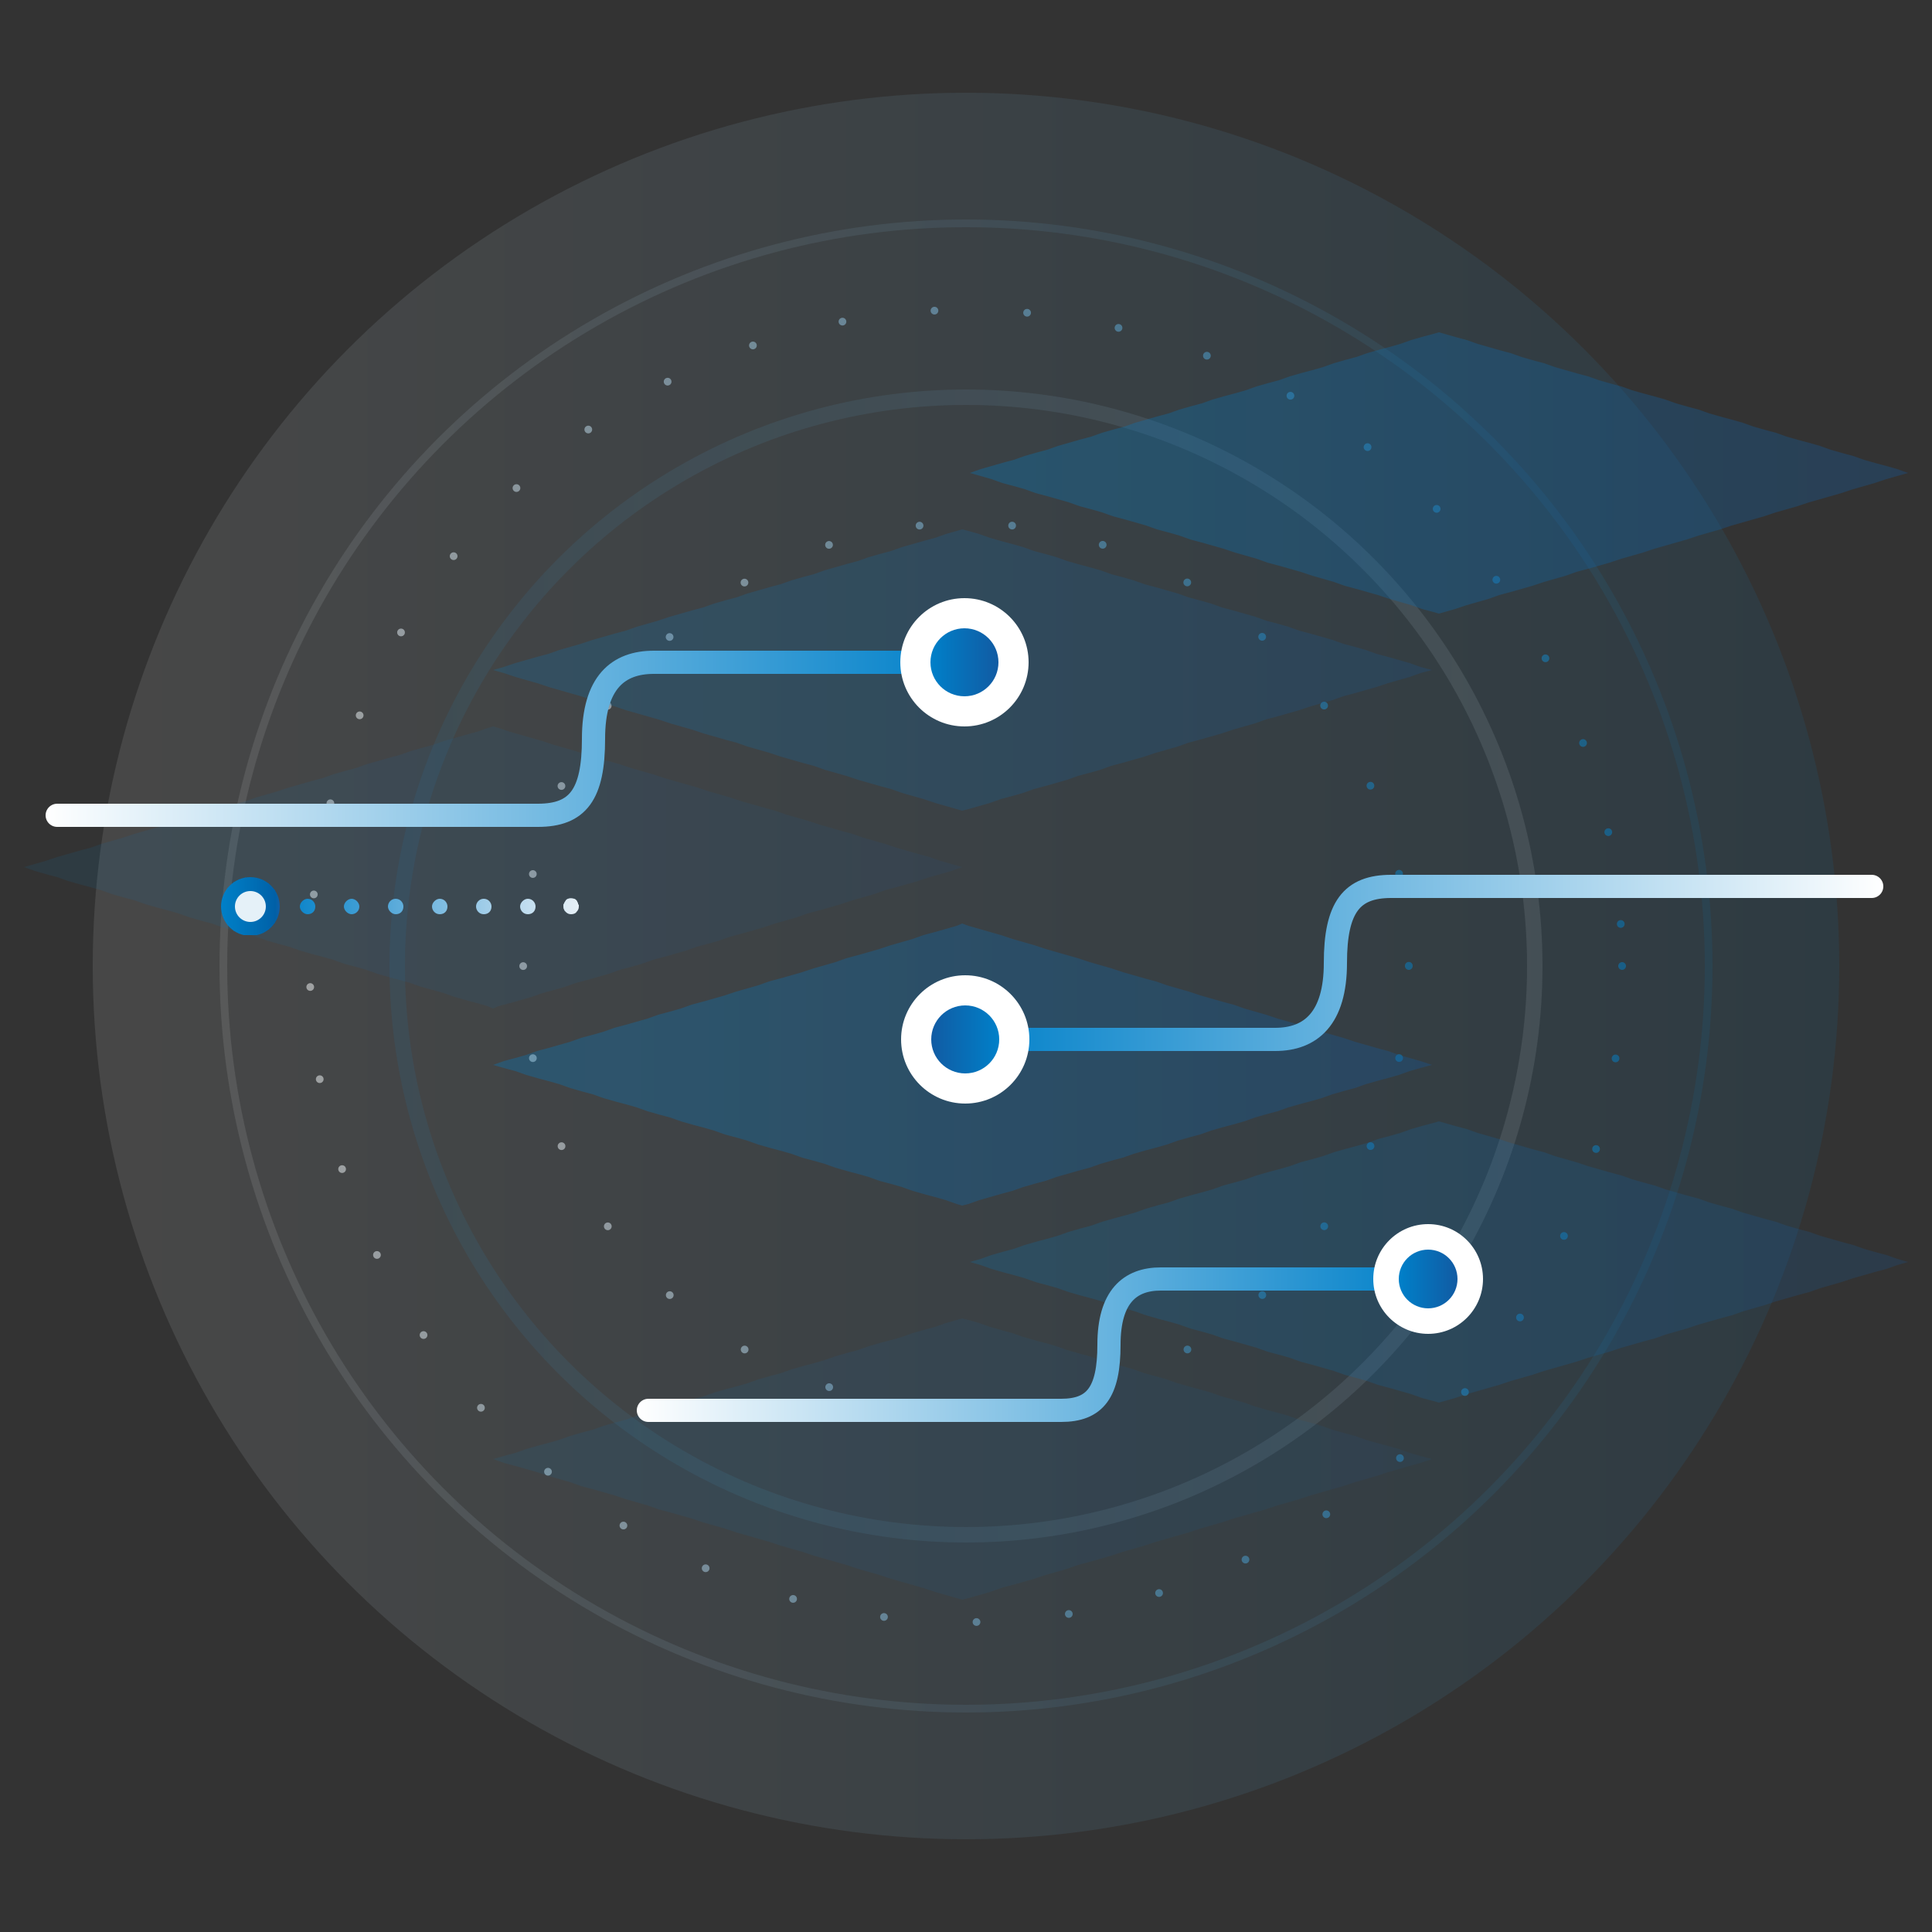 <?xml version="1.0" encoding="utf-8"?>
<!-- Generator: Adobe Illustrator 22.0.1, SVG Export Plug-In . SVG Version: 6.00 Build 0)  -->
<svg version="1.1" id="Capa_1" xmlns="http://www.w3.org/2000/svg" xmlns:xlink="http://www.w3.org/1999/xlink" x="0px" y="0px"
	 viewBox="0 0 250 250" style="enable-background:new 0 0 250 250;" xml:space="preserve">
<rect x="0" y="0" width="250" height="250" fill="#333333" stroke="none"/>
<style type="text/css">
	
		.st0{opacity:0.1;fill:none;stroke:url(#SVGID_1_);stroke-width:2;stroke-linecap:round;stroke-linejoin:round;stroke-miterlimit:10;}
	.st1{opacity:0.1;fill:none;stroke:url(#SVGID_2_);stroke-linecap:round;stroke-linejoin:round;stroke-miterlimit:10;}
	
		.st2{opacity:0.5;fill:none;stroke:url(#SVGID_3_);stroke-linecap:round;stroke-linejoin:round;stroke-miterlimit:10;stroke-dasharray:0,12;}
	
		.st3{opacity:0.5;fill:none;stroke:url(#SVGID_4_);stroke-linecap:round;stroke-linejoin:round;stroke-miterlimit:10;stroke-dasharray:0,12;}
	.st4{fill:url(#SVGID_5_);}
	.st5{fill:url(#SVGID_6_);}
	.st6{fill:url(#SVGID_7_);}
	.st7{fill:url(#SVGID_8_);}
	.st8{clip-path:url(#SVGID_10_);fill:#0080C9;}
	.st9{clip-path:url(#SVGID_10_);fill:#0080C8;}
	.st10{clip-path:url(#SVGID_10_);fill:#007FC7;}
	.st11{clip-path:url(#SVGID_10_);fill:#007EC6;}
	.st12{clip-path:url(#SVGID_10_);fill:#007DC5;}
	.st13{clip-path:url(#SVGID_10_);fill:#007DC4;}
	.st14{clip-path:url(#SVGID_10_);fill:#007CC4;}
	.st15{clip-path:url(#SVGID_10_);fill:#007BC3;}
	.st16{clip-path:url(#SVGID_10_);fill:#007BC2;}
	.st17{clip-path:url(#SVGID_10_);fill:#007AC2;}
	.st18{clip-path:url(#SVGID_10_);fill:#007AC1;}
	.st19{clip-path:url(#SVGID_10_);fill:#0079C1;}
	.st20{clip-path:url(#SVGID_10_);fill:#0079C0;}
	.st21{clip-path:url(#SVGID_10_);fill:#0078C0;}
	.st22{clip-path:url(#SVGID_10_);fill:#0078BF;}
	.st23{clip-path:url(#SVGID_10_);fill:#0077BF;}
	.st24{clip-path:url(#SVGID_10_);fill:#0077BE;}
	.st25{clip-path:url(#SVGID_10_);fill:#0076BD;}
	.st26{clip-path:url(#SVGID_10_);fill:#0075BD;}
	.st27{clip-path:url(#SVGID_10_);fill:#0075BC;}
	.st28{clip-path:url(#SVGID_10_);fill:#0074BC;}
	.st29{clip-path:url(#SVGID_10_);fill:#0074BB;}
	.st30{clip-path:url(#SVGID_10_);fill:#0073BA;}
	.st31{clip-path:url(#SVGID_10_);fill:#0072B9;}
	.st32{clip-path:url(#SVGID_10_);fill:#0071B8;}
	.st33{clip-path:url(#SVGID_10_);fill:#0070B7;}
	.st34{clip-path:url(#SVGID_10_);fill:#006FB6;}
	.st35{clip-path:url(#SVGID_10_);fill:#006EB5;}
	.st36{clip-path:url(#SVGID_10_);fill:#006DB4;}
	.st37{clip-path:url(#SVGID_10_);fill:#006CB3;}
	.st38{clip-path:url(#SVGID_10_);fill:#006CB2;}
	.st39{clip-path:url(#SVGID_10_);fill:#006BB2;}
	.st40{clip-path:url(#SVGID_10_);fill:#006AB1;}
	.st41{clip-path:url(#SVGID_10_);fill:#0069B0;}
	.st42{clip-path:url(#SVGID_10_);fill:#0068AF;}
	.st43{clip-path:url(#SVGID_10_);fill:#0067AE;}
	.st44{clip-path:url(#SVGID_10_);fill:#0066AD;}
	.st45{clip-path:url(#SVGID_10_);fill:#0065AC;}
	.st46{clip-path:url(#SVGID_10_);fill:#0064AB;}
	.st47{clip-path:url(#SVGID_10_);fill:#0063AB;}
	.st48{clip-path:url(#SVGID_10_);fill:#0063AA;}
	.st49{clip-path:url(#SVGID_10_);fill:#0062AA;}
	.st50{clip-path:url(#SVGID_10_);fill:#0062A9;}
	.st51{clip-path:url(#SVGID_10_);fill:#0061A9;}
	.st52{clip-path:url(#SVGID_10_);fill:#0061A8;}
	.st53{clip-path:url(#SVGID_10_);fill:#0060A8;}
	.st54{clip-path:url(#SVGID_10_);fill:#0060A7;}
	.st55{clip-path:url(#SVGID_10_);fill:#005FA7;}
	.st56{clip-path:url(#SVGID_10_);fill:#005FA6;}
	.st57{clip-path:url(#SVGID_10_);fill:#005EA6;}
	.st58{clip-path:url(#SVGID_10_);fill:#005EA5;}
	.st59{clip-path:url(#SVGID_10_);fill:#005DA5;}
	.st60{clip-path:url(#SVGID_10_);fill:#035DA5;}
	.st61{clip-path:url(#SVGID_10_);fill:#075CA4;}
	.st62{clip-path:url(#SVGID_10_);fill:#0B5CA4;}
	.st63{clip-path:url(#SVGID_10_);fill:#0E5BA3;}
	.st64{clip-path:url(#SVGID_10_);fill:#115BA3;}
	.st65{fill:#FFFFFF;}
	.st66{opacity:0.3;fill:url(#SVGID_11_);}
	.st67{opacity:0.2;fill:url(#SVGID_12_);}
	.st68{opacity:0.1;fill:url(#SVGID_13_);}
	.st69{opacity:0.3;fill:url(#SVGID_14_);}
	.st70{opacity:0.2;fill:url(#SVGID_15_);}
	.st71{opacity:0.1;fill:url(#SVGID_16_);}
	.st72{fill:none;stroke:url(#SVGID_17_);stroke-width:3;stroke-linecap:round;stroke-linejoin:round;stroke-miterlimit:10;}
	.st73{fill:url(#SVGID_18_);}
	.st74{fill:none;stroke:url(#SVGID_19_);stroke-width:3;stroke-linecap:round;stroke-linejoin:round;stroke-miterlimit:10;}
	.st75{fill:url(#SVGID_20_);}
	.st76{fill:none;stroke:url(#SVGID_21_);stroke-width:3;stroke-linecap:round;stroke-linejoin:round;stroke-miterlimit:10;}
	.st77{fill:url(#SVGID_22_);}
</style>
<g>
	
		<linearGradient id="SVGID_1_" gradientUnits="userSpaceOnUse" x1="4199.662" y1="-322.102" x2="4348.848" y2="-322.102" gradientTransform="matrix(-1 0 0 -1 4399.255 -197.102)">
		<stop  offset="0" style="stop-color:#FFFFFF"/>
		<stop  offset="1" style="stop-color:#0080C9"/>
	</linearGradient>
	<circle class="st0" cx="125" cy="125" r="73.6"/>
	
		<linearGradient id="SVGID_2_" gradientUnits="userSpaceOnUse" x1="30.052" y1="123.299" x2="223.349" y2="123.299" gradientTransform="matrix(1 0 0 1 -1.701 1.701)">
		<stop  offset="0" style="stop-color:#FFFFFF"/>
		<stop  offset="1" style="stop-color:#0080C9"/>
	</linearGradient>
	<circle class="st1" cx="125" cy="125" r="96.1"/>
	
		<linearGradient id="SVGID_3_" gradientUnits="userSpaceOnUse" x1="68.884" y1="123.299" x2="184.518" y2="123.299" gradientTransform="matrix(1 0 0 1 -1.701 1.701)">
		<stop  offset="0" style="stop-color:#FFFFFF"/>
		<stop  offset="1" style="stop-color:#0080C9"/>
	</linearGradient>
	<circle class="st2" cx="125" cy="125" r="57.3"/>
	
		<linearGradient id="SVGID_4_" gradientUnits="userSpaceOnUse" x1="41.286" y1="123.299" x2="212.115" y2="123.299" gradientTransform="matrix(1 0 0 1 -1.701 1.701)">
		<stop  offset="0" style="stop-color:#FFFFFF"/>
		<stop  offset="1" style="stop-color:#0080C9"/>
	</linearGradient>
	<circle class="st3" cx="125" cy="125" r="84.9"/>
	<linearGradient id="SVGID_5_" gradientUnits="userSpaceOnUse" x1="12.01" y1="125" x2="237.99" y2="125">
		<stop  offset="0" style="stop-color:#FFFFFF;stop-opacity:0.1"/>
		<stop  offset="1" style="stop-color:#0080C9;stop-opacity:0.1"/>
	</linearGradient>
	<circle class="st4" cx="125" cy="125" r="113"/>
	<g>
		<g>
			<g>
				<linearGradient id="SVGID_6_" gradientUnits="userSpaceOnUse" x1="33.166" y1="117.287" x2="74.94" y2="117.287">
					<stop  offset="0" style="stop-color:#0080C9"/>
					<stop  offset="1" style="stop-color:#FFFFFF"/>
				</linearGradient>
				<path class="st5" d="M73.9,118.3c-0.3,0-0.5-0.1-0.7-0.3c-0.1-0.1-0.2-0.2-0.2-0.3c-0.1-0.1-0.1-0.3-0.1-0.4c0-0.1,0-0.1,0-0.2
					c0-0.1,0-0.1,0.1-0.2c0-0.1,0-0.1,0.1-0.2c0-0.1,0.1-0.1,0.1-0.2c0.1-0.1,0.2-0.2,0.3-0.2c0.2-0.1,0.5-0.1,0.8,0
					c0.1,0,0.2,0.1,0.3,0.2c0,0,0.1,0.1,0.1,0.2c0,0,0.1,0.1,0.1,0.2c0,0.1,0,0.1,0.1,0.2c0,0.1,0,0.1,0,0.2c0,0.3-0.1,0.5-0.3,0.7
					C74.5,118.2,74.2,118.3,73.9,118.3z"/>
			</g>
			<g>
				<linearGradient id="SVGID_7_" gradientUnits="userSpaceOnUse" x1="36.251" y1="117.28" x2="74.456" y2="117.28">
					<stop  offset="0" style="stop-color:#0080C9"/>
					<stop  offset="1" style="stop-color:#FFFFFF"/>
				</linearGradient>
				<path class="st6" d="M67.3,117.3c0-0.5,0.5-1,1-1l0,0c0.6,0,1,0.5,1,1l0,0c0,0.6-0.4,1-1,1l0,0
					C67.7,118.3,67.3,117.8,67.3,117.3z M61.6,117.3c0-0.5,0.4-1,1-1l0,0c0.6,0,1,0.5,1,1l0,0c0,0.6-0.4,1-1,1l0,0
					C62,118.3,61.6,117.8,61.6,117.3z M55.9,117.3c0-0.5,0.5-1,1-1l0,0c0.6,0,1,0.5,1,1l0,0c0,0.6-0.4,1-1,1l0,0
					C56.3,118.3,55.9,117.8,55.9,117.3z M50.2,117.3c0-0.5,0.4-1,1-1l0,0c0.6,0,1,0.5,1,1l0,0c0,0.6-0.4,1-1,1l0,0
					C50.7,118.3,50.2,117.8,50.2,117.3z M44.5,117.3c0-0.5,0.5-1,1-1l0,0c0.5,0,1,0.5,1,1l0,0c0,0.6-0.5,1-1,1l0,0
					C45,118.3,44.5,117.8,44.5,117.3z M38.8,117.3c0-0.5,0.5-1,1-1l0,0c0.6,0,1,0.5,1,1l0,0c0,0.6-0.4,1-1,1l0,0
					C39.3,118.3,38.8,117.8,38.8,117.3z"/>
			</g>
			<g>
				<linearGradient id="SVGID_8_" gradientUnits="userSpaceOnUse" x1="33.17" y1="117.289" x2="74.944" y2="117.289">
					<stop  offset="0" style="stop-color:#0080C9"/>
					<stop  offset="1" style="stop-color:#FFFFFF"/>
				</linearGradient>
				<path class="st7" d="M34.2,118.3c-0.3,0-0.5-0.1-0.7-0.3s-0.3-0.4-0.3-0.7c0-0.1,0-0.1,0-0.2c0-0.1,0-0.1,0-0.2
					c0-0.1,0.1-0.1,0.1-0.2c0-0.1,0.1-0.1,0.1-0.2c0.1-0.1,0.2-0.2,0.3-0.2c0.4-0.1,0.8-0.1,1.1,0.2c0.1,0,0.1,0.1,0.1,0.2
					c0,0,0.1,0.1,0.1,0.2c0,0.1,0,0.1,0.1,0.2c0,0.1,0,0.1,0,0.2c0,0.3-0.1,0.5-0.3,0.7C34.7,118.2,34.4,118.3,34.2,118.3z"/>
			</g>
		</g>
		<g>
			<g>
				<g>
					<defs>
						<circle id="SVGID_9_" cx="32.4" cy="117.3" r="3.8"/>
					</defs>
					<clipPath id="SVGID_10_">
						<use xlink:href="#SVGID_9_"  style="overflow:visible;"/>
					</clipPath>
					<path class="st8" d="M28.6,113.5v7.5V113.5z"/>
					<rect x="28.6" y="113.5" class="st8" width="0.1" height="7.5"/>
					<rect x="28.7" y="113.5" class="st9" width="0.1" height="7.5"/>
					<rect x="28.8" y="113.5" class="st9" width="0.1" height="7.5"/>
					<rect x="28.9" y="113.5" class="st10" width="0.1" height="7.5"/>
					<rect x="29" y="113.5" class="st10" width="0.1" height="7.5"/>
					<rect x="29.1" y="113.5" class="st10" width="0.1" height="7.5"/>
					<rect x="29.2" y="113.5" class="st11" width="0.1" height="7.5"/>
					<rect x="29.3" y="113.5" class="st11" width="0.1" height="7.5"/>
					<rect x="29.4" y="113.5" class="st12" width="0.1" height="7.5"/>
					<rect x="29.4" y="113.5" class="st12" width="0.1" height="7.5"/>
					<rect x="29.5" y="113.5" class="st13" width="0.1" height="7.5"/>
					<rect x="29.6" y="113.5" class="st14" width="0.1" height="7.5"/>
					<rect x="29.7" y="113.5" class="st14" width="0.1" height="7.5"/>
					<rect x="29.8" y="113.5" class="st15" width="0.1" height="7.5"/>
					<rect x="29.9" y="113.5" class="st15" width="0.1" height="7.5"/>
					<rect x="30" y="113.5" class="st16" width="0.1" height="7.5"/>
					<rect x="30.1" y="113.5" class="st17" width="0.1" height="7.5"/>
					<rect x="30.2" y="113.5" class="st18" width="0.1" height="7.5"/>
					<rect x="30.2" y="113.5" class="st19" width="0.1" height="7.5"/>
					<rect x="30.3" y="113.5" class="st19" width="0.1" height="7.5"/>
					<rect x="30.4" y="113.5" class="st20" width="0.1" height="7.5"/>
					<rect x="30.5" y="113.5" class="st21" width="0.1" height="7.5"/>
					<rect x="30.6" y="113.5" class="st22" width="0.1" height="7.5"/>
					<rect x="30.7" y="113.5" class="st23" width="0.1" height="7.5"/>
					<rect x="30.8" y="113.5" class="st24" width="0.1" height="7.5"/>
					<rect x="30.9" y="113.5" class="st24" width="0.1" height="7.5"/>
					<rect x="30.9" y="113.5" class="st25" width="0.1" height="7.5"/>
					<rect x="31" y="113.5" class="st25" width="0.1" height="7.5"/>
					<rect x="31.1" y="113.5" class="st26" width="0.1" height="7.5"/>
					<rect x="31.2" y="113.5" class="st27" width="0.1" height="7.5"/>
					<rect x="31.3" y="113.5" class="st28" width="0.1" height="7.5"/>
					<rect x="31.4" y="113.5" class="st29" width="0.1" height="7.5"/>
					<rect x="31.5" y="113.5" class="st29" width="0.1" height="7.5"/>
					<rect x="31.6" y="113.5" class="st30" width="0.1" height="7.5"/>
					<rect x="31.7" y="113.5" class="st30" width="0.1" height="7.5"/>
					<rect x="31.7" y="113.5" class="st31" width="0.1" height="7.5"/>
					<rect x="31.8" y="113.5" class="st31" width="0.1" height="7.5"/>
					<rect x="31.9" y="113.5" class="st32" width="0.1" height="7.5"/>
					<rect x="32" y="113.5" class="st32" width="0.1" height="7.5"/>
					<rect x="32.1" y="113.5" class="st32" width="0.1" height="7.5"/>
					<rect x="32.2" y="113.5" class="st33" width="0.1" height="7.5"/>
					<rect x="32.3" y="113.5" class="st33" width="0.1" height="7.5"/>
					<rect x="32.4" y="113.5" class="st34" width="0.1" height="7.5"/>
					<rect x="32.4" y="113.5" class="st34" width="0.1" height="7.5"/>
					<rect x="32.5" y="113.5" class="st35" width="0.1" height="7.5"/>
					<rect x="32.6" y="113.5" class="st35" width="0.1" height="7.5"/>
					<rect x="32.7" y="113.5" class="st36" width="0.1" height="7.5"/>
					<rect x="32.8" y="113.5" class="st36" width="0.1" height="7.5"/>
					<rect x="32.9" y="113.5" class="st37" width="0.1" height="7.5"/>
					<rect x="33" y="113.5" class="st37" width="0.1" height="7.5"/>
					<rect x="33.1" y="113.5" class="st38" width="0.1" height="7.5"/>
					<rect x="33.2" y="113.5" class="st39" width="0.1" height="7.5"/>
					<rect x="33.2" y="113.5" class="st39" width="0.1" height="7.5"/>
					<rect x="33.3" y="113.5" class="st40" width="0.1" height="7.5"/>
					<rect x="33.4" y="113.5" class="st40" width="0.1" height="7.5"/>
					<rect x="33.5" y="113.5" class="st41" width="0.1" height="7.5"/>
					<rect x="33.6" y="113.5" class="st41" width="0.1" height="7.5"/>
					<rect x="33.7" y="113.5" class="st42" width="0.1" height="7.5"/>
					<rect x="33.8" y="113.5" class="st42" width="0.1" height="7.5"/>
					<rect x="33.9" y="113.5" class="st43" width="0.1" height="7.5"/>
					<rect x="34" y="113.5" class="st43" width="0.1" height="7.5"/>
					<rect x="34" y="113.5" class="st44" width="0.1" height="7.5"/>
					<rect x="34.1" y="113.5" class="st44" width="0.1" height="7.5"/>
					<rect x="34.2" y="113.5" class="st45" width="0.1" height="7.5"/>
					<rect x="34.3" y="113.5" class="st45" width="0.1" height="7.5"/>
					<rect x="34.4" y="113.5" class="st46" width="0.1" height="7.5"/>
					<rect x="34.5" y="113.5" class="st46" width="0.1" height="7.5"/>
					<rect x="34.6" y="113.5" class="st47" width="0.1" height="7.5"/>
					<rect x="34.7" y="113.5" class="st48" width="0.1" height="7.5"/>
					<rect x="34.7" y="113.5" class="st49" width="0.1" height="7.5"/>
					<rect x="34.8" y="113.5" class="st50" width="0.1" height="7.5"/>
					<rect x="34.9" y="113.5" class="st51" width="0.1" height="7.5"/>
					<rect x="35" y="113.5" class="st52" width="0.1" height="7.5"/>
					<rect x="35.1" y="113.5" class="st53" width="0.1" height="7.5"/>
					<rect x="35.2" y="113.5" class="st54" width="0.1" height="7.5"/>
					<rect x="35.3" y="113.5" class="st55" width="0.1" height="7.5"/>
					<rect x="35.4" y="113.5" class="st56" width="0.1" height="7.5"/>
					<rect x="35.5" y="113.5" class="st57" width="0.1" height="7.5"/>
					<rect x="35.5" y="113.5" class="st58" width="0.1" height="7.5"/>
					<rect x="35.6" y="113.5" class="st59" width="0.1" height="7.5"/>
					<rect x="35.7" y="113.5" class="st60" width="0.1" height="7.5"/>
					<rect x="35.8" y="113.5" class="st61" width="0.1" height="7.5"/>
					<rect x="35.9" y="113.5" class="st62" width="0.1" height="7.5"/>
					<rect x="36" y="113.5" class="st63" width="0.1" height="7.5"/>
					<rect x="36.1" y="113.5" class="st64" width="0.1" height="7.5"/>
					<path class="st64" d="M36.2,121v-7.5V121z"/>
				</g>
			</g>
			<g>
				<circle class="st65" cx="32.4" cy="117.3" r="2"/>
			</g>
		</g>
	</g>
	<g>
		<linearGradient id="SVGID_11_" gradientUnits="userSpaceOnUse" x1="63.813" y1="137.764" x2="185.274" y2="137.764">
			<stop  offset="0" style="stop-color:#0080C9"/>
			<stop  offset="1" style="stop-color:#115BA3"/>
		</linearGradient>
		<polygon class="st66" points="183.8,137.3 182.4,136.9 181,136.5 179.6,136 178.1,135.6 176.7,135.2 175.3,134.8 173.8,134.3 
			172.4,133.9 171,133.5 169.6,133 168.1,132.6 166.7,132.2 165.3,131.8 163.8,131.3 162.4,130.9 161,130.5 159.6,130 158.1,129.6 
			156.7,129.2 155.3,128.8 153.8,128.3 152.4,127.9 151,127.5 149.6,127 148.1,126.6 146.7,126.2 145.3,125.8 143.8,125.3 
			142.4,124.9 141,124.5 139.5,124 138.1,123.6 136.7,123.2 135.3,122.8 133.8,122.3 132.4,121.9 131,121.5 129.5,121 128.1,120.6 
			126.7,120.2 125.3,119.8 124.5,119.5 123.8,119.8 122.4,120.2 121,120.6 119.5,121 118.1,121.5 116.7,121.9 115.3,122.3 
			113.8,122.8 112.4,123.2 111,123.6 109.5,124 108.1,124.5 106.7,124.9 105.3,125.3 103.8,125.8 102.4,126.2 101,126.6 99.5,127 
			98.1,127.5 96.7,127.9 95.3,128.3 93.8,128.8 92.4,129.2 91,129.6 89.5,130 88.1,130.5 86.7,130.9 85.2,131.3 83.8,131.8 
			82.4,132.2 81,132.6 79.5,133 78.1,133.5 76.7,133.9 75.2,134.3 73.8,134.8 72.4,135.2 71,135.6 69.5,136 68.1,136.5 66.7,136.9 
			65.2,137.3 63.8,137.8 65.2,138.2 66.7,138.6 68.1,139.1 69.5,139.5 71,139.9 72.4,140.3 73.8,140.8 75.2,141.2 76.7,141.6 
			78.1,142.1 79.5,142.5 81,142.9 82.4,143.3 83.8,143.8 85.2,144.2 86.7,144.6 88.1,145.1 89.5,145.5 91,145.9 92.4,146.3 
			93.8,146.8 95.3,147.2 96.7,147.6 98.1,148.1 99.5,148.5 101,148.9 102.4,149.3 103.8,149.8 105.3,150.2 106.7,150.6 108.1,151.1 
			109.5,151.5 111,151.9 112.4,152.3 113.8,152.8 115.3,153.2 116.7,153.6 118.1,154.1 119.5,154.5 121,154.9 122.4,155.3 
			123.8,155.8 124.5,156 125.3,155.8 126.7,155.3 128.1,154.9 129.5,154.5 131,154.1 132.4,153.6 133.8,153.2 135.3,152.8 
			136.7,152.3 138.1,151.9 139.5,151.5 141,151.1 142.4,150.6 143.8,150.2 145.3,149.8 146.7,149.3 148.1,148.9 149.6,148.5 
			151,148.1 152.4,147.6 153.8,147.2 155.3,146.8 156.7,146.3 158.1,145.9 159.6,145.5 161,145.1 162.4,144.6 163.8,144.2 
			165.3,143.8 166.7,143.3 168.1,142.9 169.6,142.5 171,142.1 172.4,141.6 173.8,141.2 175.3,140.8 176.7,140.3 178.1,139.9 
			179.6,139.5 181,139.1 182.4,138.6 183.8,138.2 185.3,137.8 		"/>
		<linearGradient id="SVGID_12_" gradientUnits="userSpaceOnUse" x1="125.456" y1="163.293" x2="246.917" y2="163.293">
			<stop  offset="0" style="stop-color:#0080C9"/>
			<stop  offset="1" style="stop-color:#115BA3"/>
		</linearGradient>
		<polygon class="st67" points="245.5,162.9 244.1,162.4 242.6,162 241.2,161.6 239.8,161.1 238.3,160.7 236.9,160.3 235.5,159.9 
			234.1,159.4 232.6,159 231.2,158.6 229.8,158.1 228.3,157.7 226.9,157.3 225.5,156.9 224.1,156.4 222.6,156 221.2,155.6 
			219.8,155.1 218.3,154.7 216.9,154.3 215.5,153.9 214.1,153.4 212.6,153 211.2,152.6 209.8,152.1 208.3,151.7 206.9,151.3 
			205.5,150.9 204,150.4 202.6,150 201.2,149.6 199.8,149.1 198.3,148.7 196.9,148.3 195.5,147.9 194,147.4 192.6,147 191.2,146.6 
			189.8,146.1 188.3,145.7 186.9,145.3 186.2,145.1 185.5,145.3 184,145.7 182.6,146.1 181.2,146.6 179.8,147 178.3,147.4 
			176.9,147.9 175.5,148.3 174,148.7 172.6,149.1 171.2,149.6 169.8,150 168.3,150.4 166.9,150.9 165.5,151.3 164,151.7 
			162.6,152.1 161.2,152.6 159.8,153 158.3,153.4 156.9,153.9 155.5,154.3 154,154.7 152.6,155.1 151.2,155.6 149.7,156 
			148.3,156.4 146.9,156.9 145.5,157.3 144,157.7 142.6,158.1 141.2,158.6 139.7,159 138.3,159.4 136.9,159.9 135.5,160.3 
			134,160.7 132.6,161.1 131.2,161.6 129.7,162 128.3,162.4 126.9,162.9 125.5,163.3 126.9,163.7 128.3,164.2 129.7,164.6 
			131.2,165 132.6,165.4 134,165.9 135.5,166.3 136.9,166.7 138.3,167.2 139.7,167.6 141.2,168 142.6,168.4 144,168.9 145.5,169.3 
			146.9,169.7 148.3,170.2 149.7,170.6 151.2,171 152.6,171.4 154,171.9 155.5,172.3 156.9,172.7 158.3,173.2 159.8,173.6 
			161.2,174 162.6,174.4 164,174.9 165.5,175.3 166.9,175.7 168.3,176.2 169.8,176.6 171.2,177 172.6,177.4 174,177.9 175.5,178.3 
			176.9,178.7 178.3,179.2 179.8,179.6 181.2,180 182.6,180.4 184,180.9 185.5,181.3 186.2,181.5 186.9,181.3 188.3,180.9 
			189.8,180.4 191.2,180 192.6,179.6 194,179.2 195.5,178.7 196.9,178.3 198.3,177.9 199.8,177.4 201.2,177 202.6,176.6 204,176.2 
			205.5,175.7 206.9,175.3 208.3,174.9 209.8,174.4 211.2,174 212.6,173.6 214.1,173.2 215.5,172.7 216.9,172.3 218.3,171.9 
			219.8,171.4 221.2,171 222.6,170.6 224.1,170.2 225.5,169.7 226.9,169.3 228.3,168.9 229.8,168.4 231.2,168 232.6,167.6 
			234.1,167.2 235.5,166.7 236.9,166.3 238.3,165.9 239.8,165.4 241.2,165 242.6,164.6 244.1,164.2 245.5,163.7 246.9,163.3 		"/>
		<linearGradient id="SVGID_13_" gradientUnits="userSpaceOnUse" x1="63.813" y1="188.822" x2="185.274" y2="188.822">
			<stop  offset="0" style="stop-color:#0080C9"/>
			<stop  offset="1" style="stop-color:#115BA3"/>
		</linearGradient>
		<polygon class="st68" points="183.8,188.4 182.4,188 181,187.5 179.6,187.1 178.1,186.7 176.7,186.3 175.3,185.8 173.8,185.4 
			172.4,185 171,184.5 169.6,184.1 168.1,183.7 166.7,183.2 165.3,182.8 163.8,182.4 162.4,182 161,181.5 159.6,181.1 158.1,180.7 
			156.7,180.2 155.3,179.8 153.8,179.4 152.4,179 151,178.5 149.6,178.1 148.1,177.7 146.7,177.2 145.3,176.8 143.8,176.4 
			142.4,176 141,175.5 139.5,175.1 138.1,174.7 136.7,174.2 135.3,173.8 133.8,173.4 132.4,173 131,172.5 129.5,172.1 128.1,171.7 
			126.7,171.2 125.3,170.8 124.5,170.6 123.8,170.8 122.4,171.2 121,171.7 119.5,172.1 118.1,172.5 116.7,173 115.3,173.4 
			113.8,173.8 112.4,174.2 111,174.7 109.5,175.1 108.1,175.5 106.7,176 105.3,176.4 103.8,176.8 102.4,177.2 101,177.7 99.5,178.1 
			98.1,178.5 96.7,179 95.3,179.4 93.8,179.8 92.4,180.2 91,180.7 89.5,181.1 88.1,181.5 86.7,182 85.2,182.4 83.8,182.8 
			82.4,183.2 81,183.7 79.5,184.1 78.1,184.5 76.7,185 75.2,185.4 73.8,185.8 72.4,186.3 71,186.7 69.5,187.1 68.1,187.5 66.7,188 
			65.2,188.4 63.8,188.8 65.2,189.3 66.7,189.7 68.1,190.1 69.5,190.5 71,191 72.4,191.4 73.8,191.8 75.2,192.3 76.7,192.7 
			78.1,193.1 79.5,193.5 81,194 82.4,194.4 83.8,194.8 85.2,195.3 86.7,195.7 88.1,196.1 89.5,196.5 91,197 92.4,197.4 93.8,197.8 
			95.3,198.3 96.7,198.7 98.1,199.1 99.5,199.5 101,200 102.4,200.4 103.8,200.8 105.3,201.3 106.7,201.7 108.1,202.1 109.5,202.5 
			111,203 112.4,203.4 113.8,203.8 115.3,204.3 116.7,204.7 118.1,205.1 119.5,205.5 121,206 122.4,206.4 123.8,206.8 124.5,207 
			125.3,206.8 126.7,206.4 128.1,206 129.5,205.5 131,205.1 132.4,204.7 133.8,204.3 135.3,203.8 136.7,203.4 138.1,203 
			139.5,202.5 141,202.1 142.4,201.7 143.8,201.3 145.3,200.8 146.7,200.4 148.1,200 149.6,199.5 151,199.1 152.4,198.7 
			153.8,198.3 155.3,197.8 156.7,197.4 158.1,197 159.6,196.5 161,196.1 162.4,195.7 163.8,195.3 165.3,194.8 166.7,194.4 
			168.1,194 169.6,193.5 171,193.1 172.4,192.7 173.8,192.3 175.3,191.8 176.7,191.4 178.1,191 179.6,190.5 181,190.1 182.4,189.7 
			183.8,189.3 185.3,188.8 		"/>
		<linearGradient id="SVGID_14_" gradientUnits="userSpaceOnUse" x1="125.456" y1="61.178" x2="246.917" y2="61.178">
			<stop  offset="0" style="stop-color:#0080C9"/>
			<stop  offset="1" style="stop-color:#115BA3"/>
		</linearGradient>
		<polygon class="st69" points="245.5,60.7 244.1,60.3 242.6,59.9 241.2,59.5 239.8,59 238.3,58.6 236.9,58.2 235.5,57.7 
			234.1,57.3 232.6,56.9 231.2,56.5 229.8,56 228.3,55.6 226.9,55.2 225.5,54.7 224.1,54.3 222.6,53.9 221.2,53.5 219.8,53 
			218.3,52.6 216.9,52.2 215.5,51.7 214.1,51.3 212.6,50.9 211.2,50.5 209.8,50 208.3,49.6 206.9,49.2 205.5,48.7 204,48.3 
			202.6,47.9 201.2,47.5 199.8,47 198.3,46.6 196.9,46.2 195.5,45.7 194,45.3 192.6,44.9 191.2,44.5 189.8,44 188.3,43.6 
			186.9,43.2 186.2,43 185.5,43.2 184,43.6 182.6,44 181.2,44.5 179.8,44.9 178.3,45.3 176.9,45.7 175.5,46.2 174,46.6 172.6,47 
			171.2,47.5 169.8,47.9 168.3,48.3 166.9,48.7 165.5,49.2 164,49.6 162.6,50 161.2,50.5 159.8,50.9 158.3,51.3 156.9,51.7 
			155.5,52.2 154,52.6 152.6,53 151.2,53.5 149.7,53.9 148.3,54.3 146.9,54.7 145.5,55.2 144,55.6 142.6,56 141.2,56.5 139.7,56.9 
			138.3,57.3 136.9,57.7 135.5,58.2 134,58.6 132.6,59 131.2,59.5 129.7,59.9 128.3,60.3 126.9,60.7 125.5,61.2 126.9,61.6 
			128.3,62 129.7,62.5 131.2,62.9 132.6,63.3 134,63.8 135.5,64.2 136.9,64.6 138.3,65 139.7,65.5 141.2,65.9 142.6,66.3 144,66.8 
			145.5,67.2 146.9,67.6 148.3,68 149.7,68.5 151.2,68.9 152.6,69.3 154,69.8 155.5,70.2 156.9,70.6 158.3,71 159.8,71.5 
			161.2,71.9 162.6,72.3 164,72.8 165.5,73.2 166.9,73.6 168.3,74 169.8,74.5 171.2,74.9 172.6,75.3 174,75.8 175.5,76.2 
			176.9,76.6 178.3,77 179.8,77.5 181.2,77.9 182.6,78.3 184,78.8 185.5,79.2 186.2,79.4 186.9,79.2 188.3,78.8 189.8,78.3 
			191.2,77.9 192.6,77.5 194,77 195.5,76.6 196.9,76.2 198.3,75.8 199.8,75.3 201.2,74.9 202.6,74.5 204,74 205.5,73.6 206.9,73.2 
			208.3,72.8 209.8,72.3 211.2,71.9 212.6,71.5 214.1,71 215.5,70.6 216.9,70.2 218.3,69.8 219.8,69.3 221.2,68.9 222.6,68.5 
			224.1,68 225.5,67.6 226.9,67.2 228.3,66.8 229.8,66.3 231.2,65.9 232.6,65.5 234.1,65 235.5,64.6 236.9,64.2 238.3,63.8 
			239.8,63.3 241.2,62.9 242.6,62.5 244.1,62 245.5,61.6 246.9,61.2 		"/>
		<linearGradient id="SVGID_15_" gradientUnits="userSpaceOnUse" x1="63.813" y1="86.707" x2="185.274" y2="86.707">
			<stop  offset="0" style="stop-color:#0080C9"/>
			<stop  offset="1" style="stop-color:#115BA3"/>
		</linearGradient>
		<polygon class="st70" points="183.8,86.3 182.4,85.8 181,85.4 179.6,85 178.1,84.6 176.7,84.1 175.3,83.7 173.8,83.3 172.4,82.8 
			171,82.4 169.6,82 168.1,81.6 166.7,81.1 165.3,80.7 163.8,80.3 162.4,79.8 161,79.4 159.6,79 158.1,78.6 156.7,78.1 155.3,77.7 
			153.8,77.3 152.4,76.8 151,76.4 149.6,76 148.1,75.6 146.7,75.1 145.3,74.7 143.8,74.3 142.4,73.8 141,73.4 139.5,73 138.1,72.6 
			136.7,72.1 135.3,71.7 133.8,71.3 132.4,70.8 131,70.4 129.5,70 128.1,69.6 126.7,69.1 125.3,68.7 124.5,68.5 123.8,68.7 
			122.4,69.1 121,69.6 119.5,70 118.1,70.4 116.7,70.8 115.3,71.3 113.8,71.7 112.4,72.1 111,72.6 109.5,73 108.1,73.4 106.7,73.8 
			105.3,74.3 103.8,74.7 102.4,75.1 101,75.6 99.5,76 98.1,76.4 96.7,76.8 95.3,77.3 93.8,77.7 92.4,78.1 91,78.6 89.5,79 
			88.1,79.4 86.7,79.8 85.2,80.3 83.8,80.7 82.4,81.1 81,81.6 79.5,82 78.1,82.4 76.7,82.8 75.2,83.3 73.8,83.7 72.4,84.1 71,84.6 
			69.5,85 68.1,85.4 66.7,85.8 65.2,86.3 63.8,86.7 65.2,87.1 66.7,87.6 68.1,88 69.5,88.4 71,88.9 72.4,89.3 73.8,89.7 75.2,90.1 
			76.7,90.6 78.1,91 79.5,91.4 81,91.9 82.4,92.3 83.8,92.7 85.2,93.1 86.7,93.6 88.1,94 89.5,94.4 91,94.9 92.4,95.3 93.8,95.7 
			95.3,96.1 96.7,96.6 98.1,97 99.5,97.4 101,97.9 102.4,98.3 103.8,98.7 105.3,99.1 106.7,99.6 108.1,100 109.5,100.4 111,100.9 
			112.4,101.3 113.8,101.7 115.3,102.1 116.7,102.6 118.1,103 119.5,103.4 121,103.9 122.4,104.3 123.8,104.7 124.5,104.9 
			125.3,104.7 126.7,104.3 128.1,103.9 129.5,103.4 131,103 132.4,102.6 133.8,102.1 135.3,101.7 136.7,101.3 138.1,100.9 
			139.5,100.4 141,100 142.4,99.6 143.8,99.1 145.3,98.7 146.7,98.3 148.1,97.9 149.6,97.4 151,97 152.4,96.6 153.8,96.1 
			155.3,95.7 156.7,95.3 158.1,94.9 159.6,94.4 161,94 162.4,93.6 163.8,93.1 165.3,92.7 166.7,92.3 168.1,91.9 169.6,91.4 171,91 
			172.4,90.6 173.8,90.1 175.3,89.7 176.7,89.3 178.1,88.9 179.6,88.4 181,88 182.4,87.6 183.8,87.1 185.3,86.7 		"/>
		<linearGradient id="SVGID_16_" gradientUnits="userSpaceOnUse" x1="3.083" y1="112.236" x2="124.544" y2="112.236">
			<stop  offset="0" style="stop-color:#0080C9"/>
			<stop  offset="1" style="stop-color:#115BA3"/>
		</linearGradient>
		<polygon class="st71" points="123.1,111.8 121.7,111.4 120.3,110.9 118.8,110.5 117.4,110.1 116,109.7 114.5,109.2 113.1,108.8 
			111.7,108.4 110.3,107.9 108.8,107.5 107.4,107.1 106,106.7 104.5,106.2 103.1,105.8 101.7,105.4 100.3,104.9 98.8,104.5 
			97.4,104.1 96,103.7 94.5,103.2 93.1,102.8 91.7,102.4 90.2,101.9 88.8,101.5 87.4,101.1 86,100.7 84.5,100.2 83.1,99.8 
			81.7,99.4 80.2,98.9 78.8,98.5 77.4,98.1 76,97.7 74.5,97.2 73.1,96.8 71.7,96.4 70.2,95.9 68.8,95.5 67.4,95.1 66,94.7 
			64.5,94.2 63.8,94 63.1,94.2 61.7,94.7 60.2,95.1 58.8,95.5 57.4,95.9 56,96.4 54.5,96.8 53.1,97.2 51.7,97.7 50.2,98.1 
			48.8,98.5 47.4,98.9 46,99.4 44.5,99.8 43.1,100.2 41.7,100.7 40.2,101.1 38.8,101.5 37.4,101.9 35.9,102.4 34.5,102.8 
			33.1,103.2 31.7,103.7 30.2,104.1 28.8,104.5 27.4,104.9 25.9,105.4 24.5,105.8 23.1,106.2 21.7,106.7 20.2,107.1 18.8,107.5 
			17.4,107.9 15.9,108.4 14.5,108.8 13.1,109.2 11.7,109.7 10.2,110.1 8.8,110.5 7.4,110.9 5.9,111.4 4.5,111.8 3.1,112.2 
			4.5,112.7 5.9,113.1 7.4,113.5 8.8,114 10.2,114.4 11.7,114.8 13.1,115.2 14.5,115.7 15.9,116.1 17.4,116.5 18.8,117 20.2,117.4 
			21.7,117.8 23.1,118.2 24.5,118.7 25.9,119.1 27.4,119.5 28.8,120 30.2,120.4 31.7,120.8 33.1,121.2 34.5,121.7 35.9,122.1 
			37.4,122.5 38.8,123 40.2,123.4 41.7,123.8 43.1,124.2 44.5,124.7 46,125.1 47.4,125.5 48.8,126 50.2,126.4 51.7,126.8 
			53.1,127.2 54.5,127.7 56,128.1 57.4,128.5 58.8,129 60.2,129.4 61.7,129.8 63.1,130.2 63.8,130.5 64.5,130.2 66,129.8 
			67.4,129.4 68.8,129 70.2,128.5 71.7,128.1 73.1,127.7 74.5,127.2 76,126.8 77.4,126.4 78.8,126 80.2,125.5 81.7,125.1 
			83.1,124.7 84.5,124.2 86,123.8 87.4,123.4 88.8,123 90.2,122.5 91.7,122.1 93.1,121.7 94.5,121.2 96,120.8 97.4,120.4 98.8,120 
			100.3,119.5 101.7,119.1 103.1,118.7 104.5,118.2 106,117.8 107.4,117.4 108.8,117 110.3,116.5 111.7,116.1 113.1,115.7 
			114.5,115.2 116,114.8 117.4,114.4 118.8,114 120.3,113.5 121.7,113.1 123.1,112.7 124.5,112.2 		"/>
	</g>
	<g>
		
			<linearGradient id="SVGID_17_" gradientUnits="userSpaceOnUse" x1="3469.749" y1="-50.391" x2="3588.313" y2="-50.391" gradientTransform="matrix(-1 0 0 -1 3713.495 74.226)">
			<stop  offset="0" style="stop-color:#FFFFFF"/>
			<stop  offset="1" style="stop-color:#0080C9"/>
		</linearGradient>
		<path class="st72" d="M242.2,114.7c0,0-57,0-62.2,0c-5.1,0-7.2,2.7-7.2,9.9s-3.2,9.9-7.8,9.9c-7.5,0-38.4,0-38.4,0"/>
		<g>
			<circle class="st65" cx="124.9" cy="134.5" r="8.3"/>
			
				<linearGradient id="SVGID_18_" gradientUnits="userSpaceOnUse" x1="3584.21" y1="-60.276" x2="3593.063" y2="-60.276" gradientTransform="matrix(-1 0 0 -1 3713.495 74.226)">
				<stop  offset="0" style="stop-color:#0080C9"/>
				<stop  offset="1" style="stop-color:#115BA3"/>
			</linearGradient>
			<circle class="st73" cx="124.9" cy="134.5" r="4.4"/>
		</g>
	</g>
	<g>
		
			<linearGradient id="SVGID_19_" gradientUnits="userSpaceOnUse" x1="-792.136" y1="473.858" x2="-673.572" y2="473.858" gradientTransform="matrix(1 0 0 1 798.042 -378.255)">
			<stop  offset="0" style="stop-color:#FFFFFF"/>
			<stop  offset="1" style="stop-color:#0080C9"/>
		</linearGradient>
		<path class="st74" d="M7.4,105.5c0,0,57,0,62.2,0s7.2-2.7,7.2-9.9c0-7.3,3.2-9.9,7.8-9.9c7.5,0,38.4,0,38.4,0"/>
		<g>
			<circle class="st65" cx="124.8" cy="85.7" r="8.3"/>
			
				<linearGradient id="SVGID_20_" gradientUnits="userSpaceOnUse" x1="-677.674" y1="463.973" x2="-668.822" y2="463.973" gradientTransform="matrix(1 0 0 1 798.042 -378.255)">
				<stop  offset="0" style="stop-color:#0080C9"/>
				<stop  offset="1" style="stop-color:#115BA3"/>
			</linearGradient>
			<circle class="st75" cx="124.8" cy="85.7" r="4.4"/>
		</g>
	</g>
	<g>
		
			<linearGradient id="SVGID_21_" gradientUnits="userSpaceOnUse" x1="-1036.289" y1="625.208" x2="-933.99" y2="625.208" gradientTransform="matrix(1 0 0 1 1118.726 -451.217)">
			<stop  offset="0" style="stop-color:#FFFFFF"/>
			<stop  offset="1" style="stop-color:#0080C9"/>
		</linearGradient>
		<path class="st76" d="M83.9,182.5c0,0,49,0,53.4,0s6.2-2.3,6.2-8.5c0-6.2,2.7-8.5,6.7-8.5c6.4,0,33,0,33,0"/>
		<g>
			<circle class="st65" cx="184.8" cy="165.5" r="7.1"/>
			
				<linearGradient id="SVGID_22_" gradientUnits="userSpaceOnUse" x1="-937.726" y1="616.715" x2="-930.12" y2="616.715" gradientTransform="matrix(1 0 0 1 1118.726 -451.217)">
				<stop  offset="0" style="stop-color:#0080C9"/>
				<stop  offset="1" style="stop-color:#115BA3"/>
			</linearGradient>
			<circle class="st77" cx="184.8" cy="165.5" r="3.8"/>
		</g>
	</g>
</g>
</svg>
